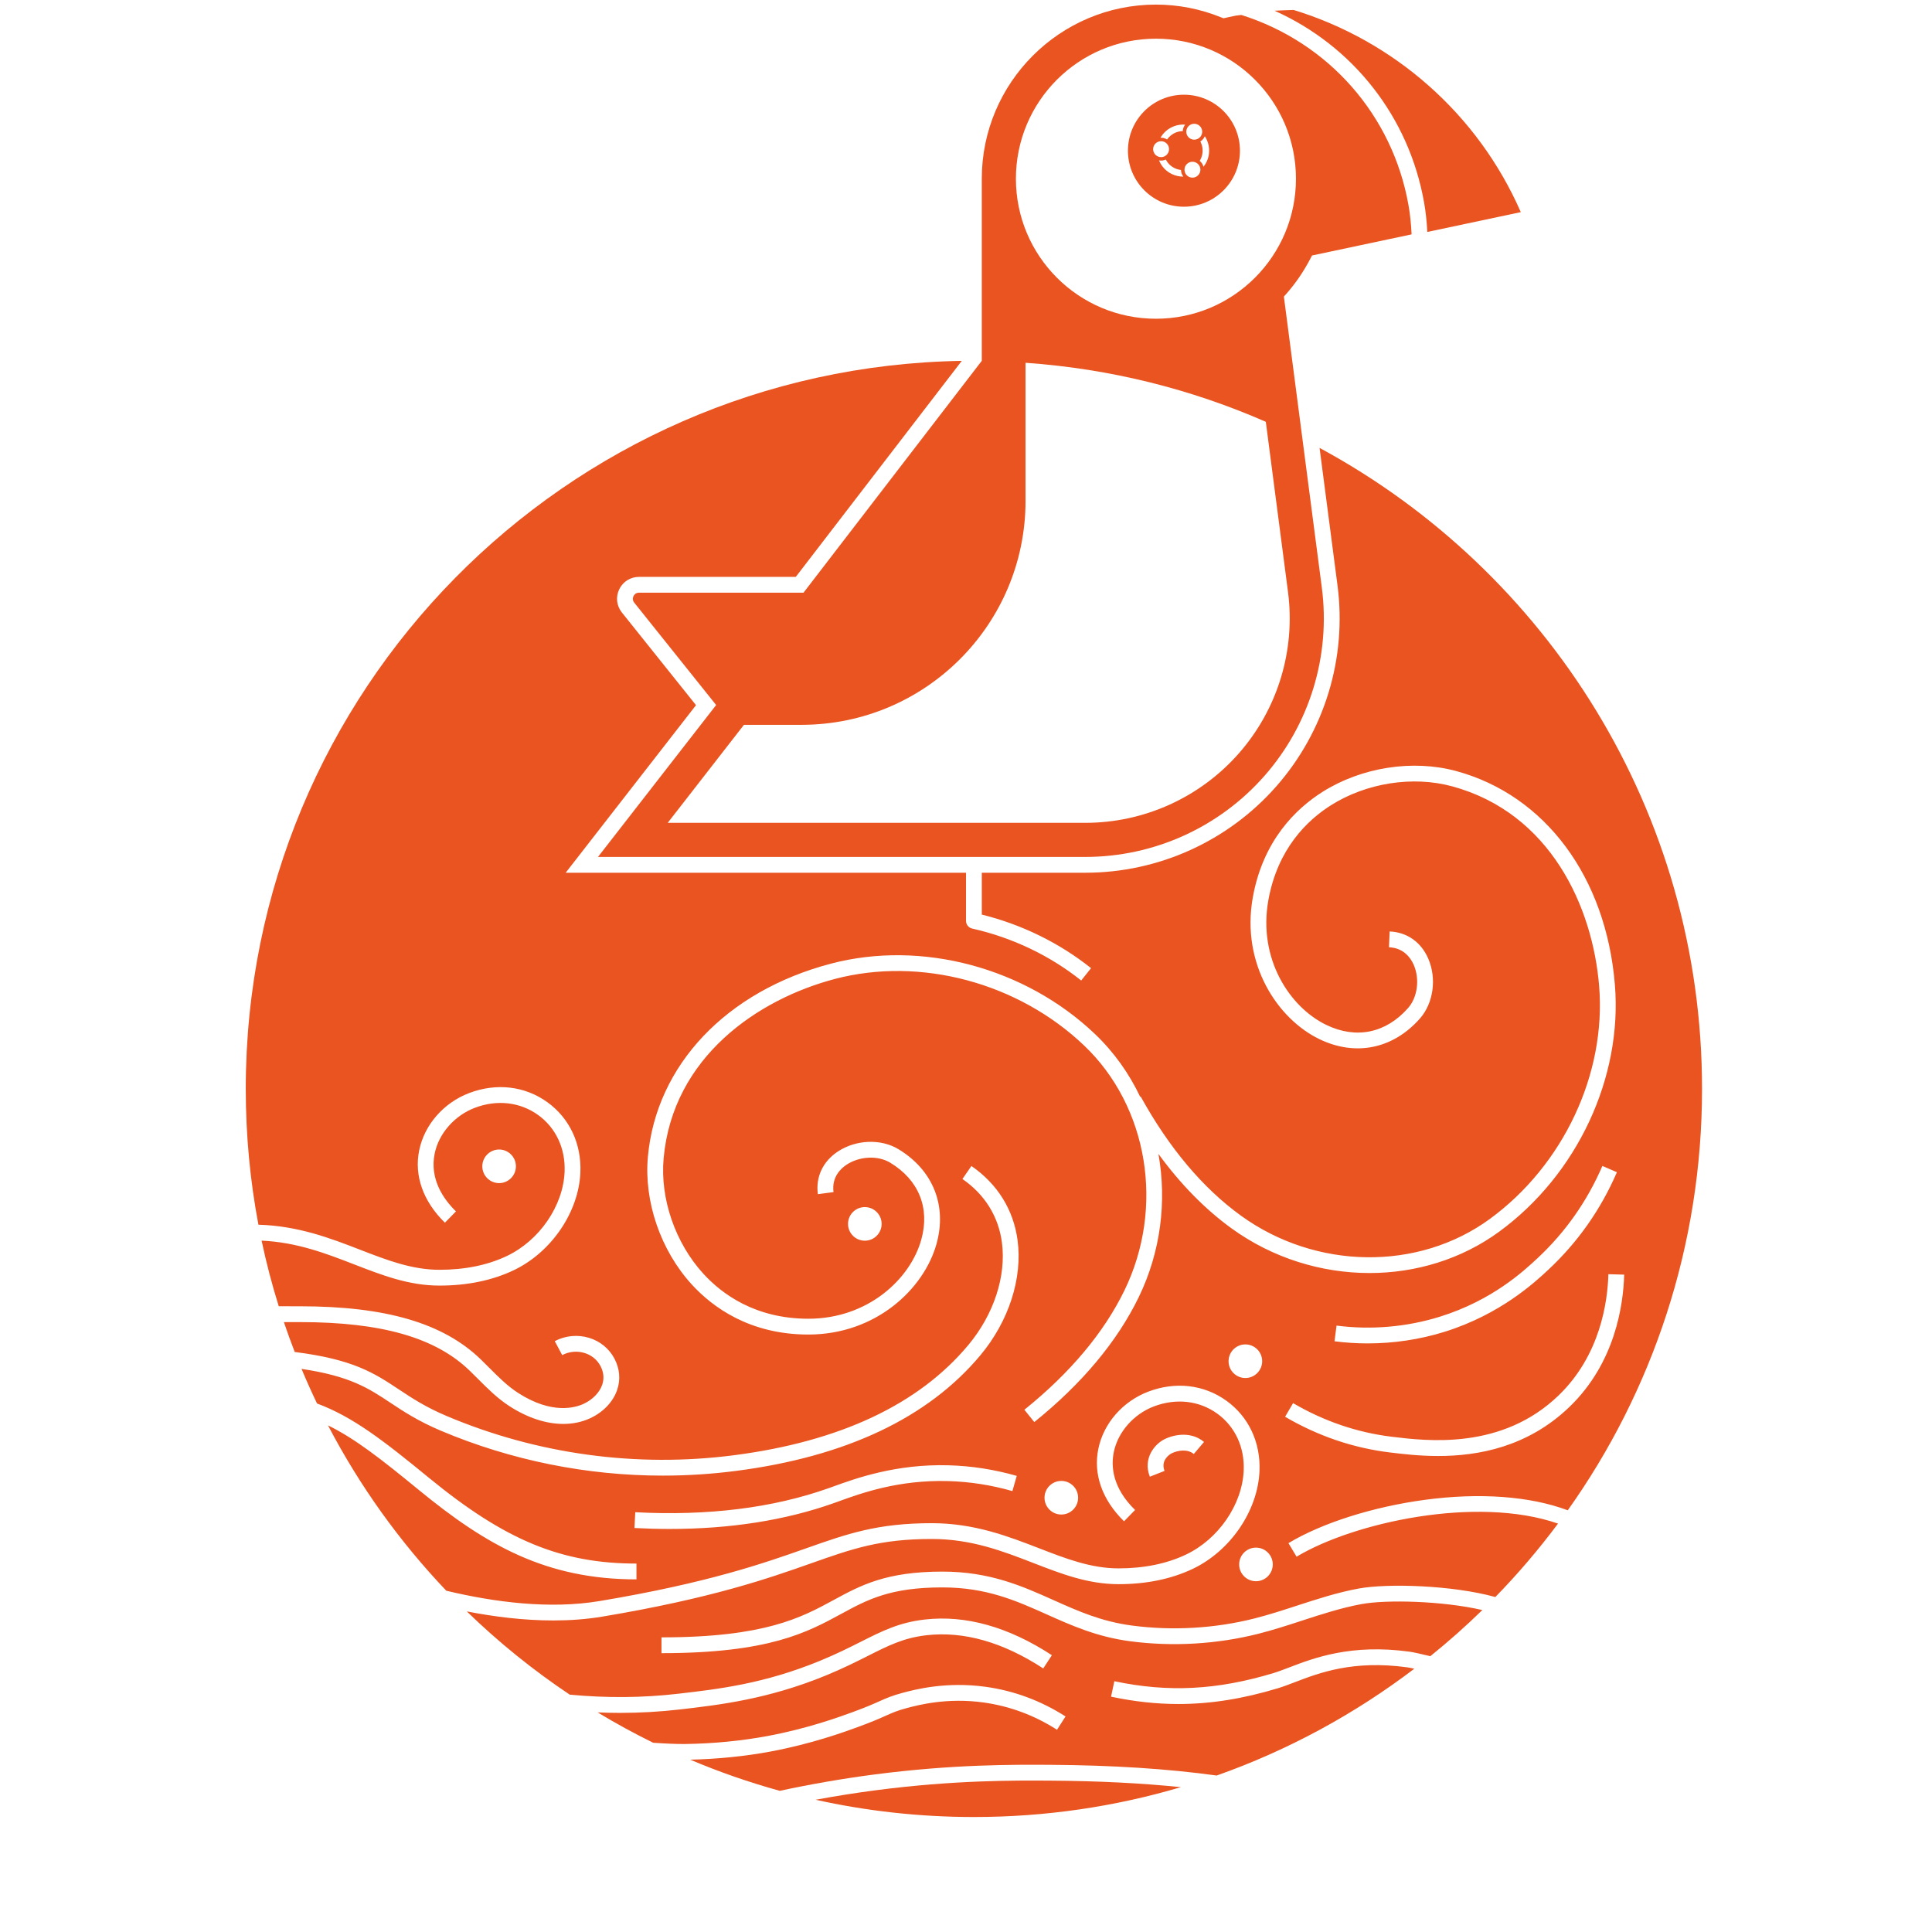 <?xml version="1.0" encoding="UTF-8"?><svg id="a" xmlns="http://www.w3.org/2000/svg" viewBox="0 0 280 280"><path d="M227.212,218.883c12.254-17.238,19.46-38.315,19.46-61.075,0-40.15-22.425-75.058-55.431-92.894l2.601,19.94c1.372,10.517-1.855,21.119-8.853,29.089-6.997,7.97-17.094,12.541-27.7,12.541h-14.998v6.065c5.791,1.433,11.248,4.106,15.832,7.764l-1.429,1.791c-4.55-3.63-10.013-6.234-15.799-7.53-.523-.117-.895-.582-.895-1.118v-6.972h-58.019l18.89-24.287-10.746-13.433c-.769-.962-.916-2.249-.382-3.358.534-1.11,1.63-1.799,2.861-1.799h22.726l24.058-31.308c-57.47.938-103.77,47.816-103.77,105.51,0,6.727.631,13.306,1.834,19.684,5.78.162,10.513,1.991,14.71,3.617,3.871,1.5,7.527,2.917,11.529,2.917,3.679,0,6.956-.668,9.742-1.986,4.735-2.241,8.187-7.261,8.393-12.21.141-3.375-1.259-6.378-3.841-8.238-2.618-1.885-5.966-2.263-9.184-1.035-2.922,1.116-5.198,3.704-5.798,6.593-.77,3.712,1.249,6.624,3.079,8.413l-1.602,1.638c-3.165-3.094-4.486-6.829-3.721-10.517.766-3.691,3.534-6.859,7.224-8.268,3.951-1.508,8.084-1.027,11.339,1.317,3.219,2.319,4.966,6.034,4.791,10.193-.241,5.762-4.231,11.595-9.703,14.184-3.094,1.464-6.701,2.206-10.722,2.206-4.43,0-8.28-1.492-12.357-3.072-4.077-1.58-8.284-3.206-13.419-3.445.684,3.227,1.514,6.4,2.486,9.511,1.186.003,2.253.005,3.071.005,12.458,0,20.783,2.443,26.199,7.689.41.396.814.801,1.218,1.206,1.365,1.367,2.654,2.659,4.182,3.648,4.904,3.172,8.304,2.165,9.538,1.585,1.297-.609,2.296-1.643,2.675-2.766.301-.894.216-1.803-.254-2.701-.477-.908-1.298-1.581-2.313-1.892-1.072-.329-2.251-.218-3.233.307l-1.079-2.021c1.517-.811,3.334-.984,4.986-.476,1.602.492,2.905,1.565,3.668,3.019.76,1.454.897,3.008.396,4.496-.582,1.729-1.994,3.227-3.872,4.109-1.207.567-2.537.847-3.938.847-2.478 0-5.18-.875-7.819-2.582-1.733-1.121-3.17-2.561-4.559-3.953-.395-.395-.789-.791-1.19-1.178-4.962-4.806-12.781-7.044-24.606-7.044-.643,0-1.44-.001-2.326-.003.493,1.46,1.019,2.904,1.573,4.334,8.532,1.074,11.544,3.071,15.103,5.431,1.896,1.257,3.856,2.557,6.972,3.872,13.096,5.527,27.47,7.485,41.569,5.662,15.346-1.983,26.773-7.351,33.963-15.955,3.718-4.446,5.542-10.024,4.879-14.92-.508-3.757-2.486-6.925-5.718-9.162l1.304-1.884c3.776,2.613,6.088,6.327,6.685,10.739.748,5.523-1.268,11.765-5.391,16.696-7.572,9.061-19.491,14.699-35.427,16.758-3.519.455-7.054.681-10.584.681-11.014,0-21.969-2.2-32.169-6.504-3.313-1.399-5.457-2.82-7.348-4.074-3.123-2.071-5.796-3.843-12.852-4.89.707,1.694,1.455,3.367,2.246,5.015,5.19,1.929,9.59,5.339,16.23,10.781,11.039,9.053,19.186,12.418,30.063,12.418v2.291c-13.106,0-21.776-4.95-31.515-12.938-5.427-4.448-9.238-7.45-13.187-9.378,4.587,8.786,10.374,16.847,17.145,23.962,7.025,1.679,15.008,2.701,22.226,1.494,15.715-2.628,23.902-5.517,29.88-7.627,6.018-2.124,10.367-3.658,18.261-3.658,6.157,0,11.138,1.93,15.533,3.633,3.871,1.5,7.527,2.917,11.529,2.917,3.679,0,6.956-.668,9.742-1.986,4.735-2.24,8.187-7.261,8.393-12.209.141-3.375-1.259-6.378-3.841-8.238-2.618-1.885-5.965-2.262-9.183-1.036-2.922,1.116-5.199,3.704-5.798,6.593-.425,2.049-.236,5.172,3.079,8.413l-1.601,1.638c-3.165-3.094-4.487-6.829-3.721-10.517.766-3.691,3.534-6.859,7.224-8.268,3.951-1.507,8.085-1.027,11.339,1.317,3.219,2.318,4.966,6.034,4.791,10.193-.241,5.762-4.231,11.595-9.702,14.184-3.094,1.464-6.702,2.206-10.722,2.206-4.43,0-8.28-1.492-12.357-3.072-4.413-1.71-8.976-3.478-14.705-3.478-7.502,0-11.479,1.403-17.499,3.528-6.057,2.138-14.353,5.065-30.265,7.726-2.317.388-4.702.555-7.091.555-4.279 0-8.575-.539-12.544-1.312,4.59,4.455,9.583,8.495,14.919,12.063,5.31.504,10.552.466,15.694-.128,5.84-.674,12.458-1.439,20.578-4.778,2.393-.983,4.268-1.928,5.922-2.761,3.103-1.563,5.553-2.797,9.267-3.22,5.931-.674,12.128,1.065,18.416,5.172l-1.253,1.918c-5.829-3.808-11.517-5.428-16.904-4.814-3.307.376-5.483,1.473-8.495,2.99-1.691.852-3.608,1.817-6.082,2.834-8.413,3.459-15.495,4.277-21.185,4.935-2.866.331-5.763.496-8.683.496-1.073,0-2.149-.024-3.228-.069,2.61,1.578,5.294,3.046,8.046,4.398,1.842.124,3.468.195,4.633.18,4.05-.051,8.189-.453,11.972-1.161,5.8-1.087,10.309-2.732,12.234-3.435,2.051-.748,3.122-1.227,3.982-1.612,1.027-.459,1.769-.791,3.387-1.222,1.708-.454,6.245-1.662,12.023-.852,4.1.573,7.98,2.017,11.531,4.29l-1.235,1.93c-3.272-2.095-6.843-3.424-10.614-3.951-5.319-.746-9.531.375-11.116.796-1.439.384-2.042.653-3.041,1.1-.893.399-2.005.897-4.132,1.672-1.978.722-6.611,2.412-12.597,3.534-3.691.691-7.706,1.095-11.66,1.183,4.194,1.776,8.528,3.287,12.98,4.515,4.533-.974,9.114-1.77,13.706-2.368,11.417-1.488,20.24-1.432,25.511-1.401,9.041.059,16.981.57,24.103,1.552,10.392-3.675,20.037-8.932,28.645-15.481-.437-.096-.801-.169-1.016-.198-7.87-1.079-12.737.788-16.291,2.15-.857.328-1.666.638-2.414.865-5.079,1.539-9.777,2.299-14.471,2.299-3.215,0-6.427-.356-9.761-1.063l.475-2.241c7.804,1.654,14.925,1.288,23.093-1.188.669-.203,1.405-.485,2.258-.812,3.573-1.369,8.97-3.438,17.421-2.281.556.076,1.706.337,3.024.655,2.619-2.11,5.136-4.343,7.54-6.689-5.826-1.337-13.893-1.525-17.492-.866-2.928.537-5.843,1.487-8.662,2.406-2.042.666-4.154,1.354-6.288,1.895-6.026,1.526-12.474,1.902-18.648,1.083-4.772-.633-8.456-2.281-12.018-3.875-4.507-2.017-8.763-3.922-15.147-3.922-7.597,0-10.876,1.782-14.672,3.844-4.904,2.665-10.463,5.686-26.038,5.686v-2.291c14.993,0,20.279-2.873,24.944-5.408,3.901-2.12,7.586-4.122,15.766-4.122,6.873,0,11.555,2.095,16.083,4.122,3.57,1.598,6.941,3.107,11.383,3.696,5.887.78,12.037.423,17.784-1.033,2.06-.522,4.134-1.198,6.14-1.852,2.891-.942,5.88-1.917,8.96-2.482,4.174-.763,13.53-.496,19.788,1.234,3.256-3.34,6.291-6.896,9.084-10.643-11.804-4.095-29.648-.16-37.888,4.798l-1.181-1.963c4.853-2.92,12.241-5.267,19.765-6.278,7.968-1.071,15.25-.529,20.709,1.513ZM72.335,166.597c1.343,0,2.435,1.093,2.435,2.435s-1.092,2.435-2.435,2.435-2.435-1.093-2.435-2.435,1.093-2.435,2.435-2.435ZM146.723,216.098c-3.058-.875-6.187-1.362-9.3-1.448-7.194-.203-12.593,1.751-15.816,2.918-.264.096-.513.185-.744.268-7.025,2.494-15.013,3.752-23.802,3.752-1.675,0-3.38-.046-5.112-.137l.121-2.288c10.519.555,19.948-.617,28.027-3.486.228-.081.472-.169.731-.263,3.155-1.142,9.033-3.272,16.66-3.053,3.305.091,6.625.607,9.867,1.535l-.63,2.203ZM168.758,208.586c1.535-.759,3.96-1.114,5.736.394l-1.483,1.747c-.868-.737-2.252-.574-3.239-.086-.019.009-1.654.87-.997,2.534l-2.131.841c-1.057-2.676.736-4.75,2.114-5.429ZM153.814,219.497c-1.345,0-2.435-1.09-2.435-2.435s1.09-2.435,2.435-2.435,2.435,1.09,2.435,2.435-1.09,2.435-2.435,2.435ZM167.887,167.232c1.231,6.859.345,14.185-2.866,20.791-3.128,6.427-8.216,12.508-15.123,18.074l-1.437-1.784c6.643-5.353,11.521-11.171,14.5-17.292,5.853-12.042,3.451-26.639-5.843-35.498-9.566-9.116-23.741-12.903-36.114-9.648-11.129,2.925-23.495,11.289-24.826,25.989-.531,5.853,1.677,12.266,5.76,16.737,2.717,2.975,7.564,6.521,15.219,6.521,8.648,0,14.778-5.766,16.363-11.462,1.278-4.591-.366-8.658-4.511-11.158-1.771-1.069-4.423-.947-6.306.29-.836.549-2.195,1.795-1.901,3.974l-2.271.306c-.337-2.5.725-4.758,2.915-6.196,2.624-1.722,6.221-1.86,8.747-.336,5.016,3.026,7.085,8.161,5.534,13.734-1.817,6.529-8.779,13.139-18.57,13.139-8.49,0-13.882-3.952-16.91-7.267-4.504-4.931-6.937-12.015-6.351-18.488,1.203-13.285,11.367-24.013,26.525-27.997,13.124-3.453,28.149.552,38.278,10.205,2.755,2.626,4.944,5.72,6.546,9.092l.071-.039c4.119,7.458,9.008,13.267,14.532,17.266,10.865,7.858,25.697,8.054,36.068.476,10.671-7.8,16.89-21.057,15.842-33.774-.941-11.441-7.033-25.049-21.31-28.928-5.707-1.551-12.443-.494-17.579,2.758-3.393,2.149-7.718,6.282-9.053,13.772-1.508,8.468,3.092,15.493,8.416,18.057,4.322,2.082,8.64,1.185,11.845-2.461,1.359-1.543,1.706-4.159.826-6.22-.394-.924-1.387-2.488-3.601-2.581l.096-2.289c2.534.106,4.58,1.554,5.612,3.97,1.228,2.877.73,6.426-1.212,8.633-3.877,4.409-9.319,5.535-14.559,3.012-6.102-2.938-11.386-10.931-9.677-20.523,1.481-8.311,6.301-12.911,10.083-15.306,5.662-3.585,13.098-4.748,19.405-3.033,12.901,3.505,21.711,15.364,22.992,30.95,1.112,13.494-5.472,27.551-16.774,35.811-5.47,3.997-12.087,5.988-18.785,5.988-6.972,0-14.031-2.158-19.978-6.458-3.858-2.793-7.409-6.415-10.617-10.807ZM122.902,177.376c0-1.345,1.09-2.435,2.435-2.435s2.435,1.09,2.435,2.435-1.09,2.435-2.435,2.435-2.435-1.09-2.435-2.435ZM234.334,169.885c-2.336,5.412-5.687,10.175-9.961,14.155-1.892,1.765-6.92,6.454-15.02,8.976-3.582,1.115-7.364,1.681-11.14,1.681-1.609,0-3.216-.103-4.807-.31l.295-2.272c4.999.651,10.176.205,14.971-1.287,7.601-2.366,12.183-6.639,14.139-8.464,4.041-3.763,7.21-8.267,9.419-13.387l2.103.908ZM180.488,199.712c-1.345,0-2.435-1.09-2.435-2.435s1.09-2.435,2.435-2.435,2.435,1.09,2.435,2.435-1.09,2.435-2.435,2.435ZM182.024,229.164c-1.345,0-2.435-1.09-2.435-2.435s1.09-2.435,2.435-2.435,2.435,1.09,2.435,2.435-1.09,2.435-2.435,2.435ZM186.245,205.329l1.158-1.977c4.476,2.622,9.28,4.26,14.28,4.87,5.185.632,15.975,1.947,24.203-5.989,6.012-5.8,7.099-13.495,7.213-17.566l2.29.064c-.123,4.42-1.314,12.786-7.912,19.151-6.075,5.86-13.291,7.132-19.044,7.132-2.783,0-5.222-.297-7.027-.517-5.313-.648-10.413-2.387-15.16-5.168Z" fill="#e95420"/><path d="M127.017,259.446c-2.943.383-5.883.847-8.808,1.388,7.385,1.637,15.059,2.501,22.936,2.501,10.421,0,20.49-1.511,29.999-4.326-5.736-.588-12.001-.9-18.926-.945-5.214-.032-13.938-.086-25.201,1.382Z" fill="#e95420"/><path d="M206.391,29.352c.233,1.32.383,2.701.466,4.266l13.548-2.874c-6.225-14.248-18.398-24.854-32.921-29.3-.932.023-1.854.062-2.769.11,11.343,5.075,19.484,15.37,21.675,27.798Z" fill="#e95420"/><path d="M171.586,29.96c4.483,0,8.117-3.634,8.117-8.117s-3.634-8.117-8.117-8.117-8.117,3.634-8.117,8.117,3.634,8.117,8.117,8.117ZM170.677,25.514c-1.229-.263-2.231-1.106-2.703-2.266.333.061.678.019.986-.121.39.752,1.085,1.283,1.915,1.461l.001 0c.093.02.188.035.283.046.008.35.126.686.338.964-.274.002-.55-.027-.819-.084ZM172.818,25.747c-.637,0-1.153-.516-1.153-1.153s.516-1.153,1.153-1.153,1.153.516,1.153,1.153-.516,1.153-1.153,1.153ZM175.155,22.616c-.122.569-.374,1.102-.733,1.554,0,0.0 0.0 0.0 0.0 0h-0s0-0.0 0-0c-.089-.337-.281-.637-.552-.859.17-.274.291-.575.359-.893.14-.651.044-1.328-.267-1.915.291-.182.516-.447.649-.76.558.843.756,1.882.544,2.872ZM173.078,17.937c.637,0,1.153.516,1.153,1.153s-.516,1.153-1.153,1.153-1.153-.516-1.153-1.153.516-1.153,1.153-1.153ZM171.762,18.066c-.154.198-.262.428-.315.675-.019.085-.03.172-.035.259-.908.016-1.745.465-2.265,1.212-.162-.1-.339-.172-.526-.212-.115-.025-.232-.037-.348-.037-.029,0-.059 0-.088.002.718-1.266,2.127-2.014,3.577-1.9ZM168.274,20.466c.637,0,1.153.516,1.153,1.153s-.516,1.153-1.153,1.153-1.153-.516-1.153-1.153.516-1.153,1.153-1.153Z" fill="#e95420"/><path d="M92.605,85.898c-.502,0-.724.35-.797.501s-.207.543.106.935l11.875,14.844-17.124,22.016h70.624c9.947,0,19.416-4.287,25.978-11.761,6.563-7.474,9.589-17.418,8.302-27.281l-5.5-42.166.345-.39c1.337-1.511,2.509-3.224,3.484-5.09l.25-.478,14.432-3.061c-.075-1.567-.22-2.926-.447-4.216-2.299-13.041-11.572-23.588-24.227-27.582-.085.01-.17.019-.256.028-.189.02-.368.039-.533.068-.334.059-.665.133-1.015.212-.148.033-.295.066-.444.099l-.345.075-.328-.133c-3.033-1.228-6.216-1.851-9.46-1.851-13.915,0-25.236,11.321-25.236,25.236v26.389l-25.839,33.608h-23.847ZM167.527,5.607c11.208,0,20.294,9.086,20.294,20.294s-9.086,20.294-20.294,20.294-20.294-9.086-20.294-20.294,9.086-20.294,20.294-20.294ZM148.629,72.576v-19.999l-.001 0.0.001-.001c12.311.864,24.037,3.829,34.823,8.556l3.216,24.659c1.103,8.453-1.491,16.975-7.115,23.381-5.625,6.406-13.739,10.08-22.264,10.08h-60.518l11.049-14.206h8.34c17.933,0,32.47-14.537,32.47-32.47Z" fill="#e95420"/></svg>
